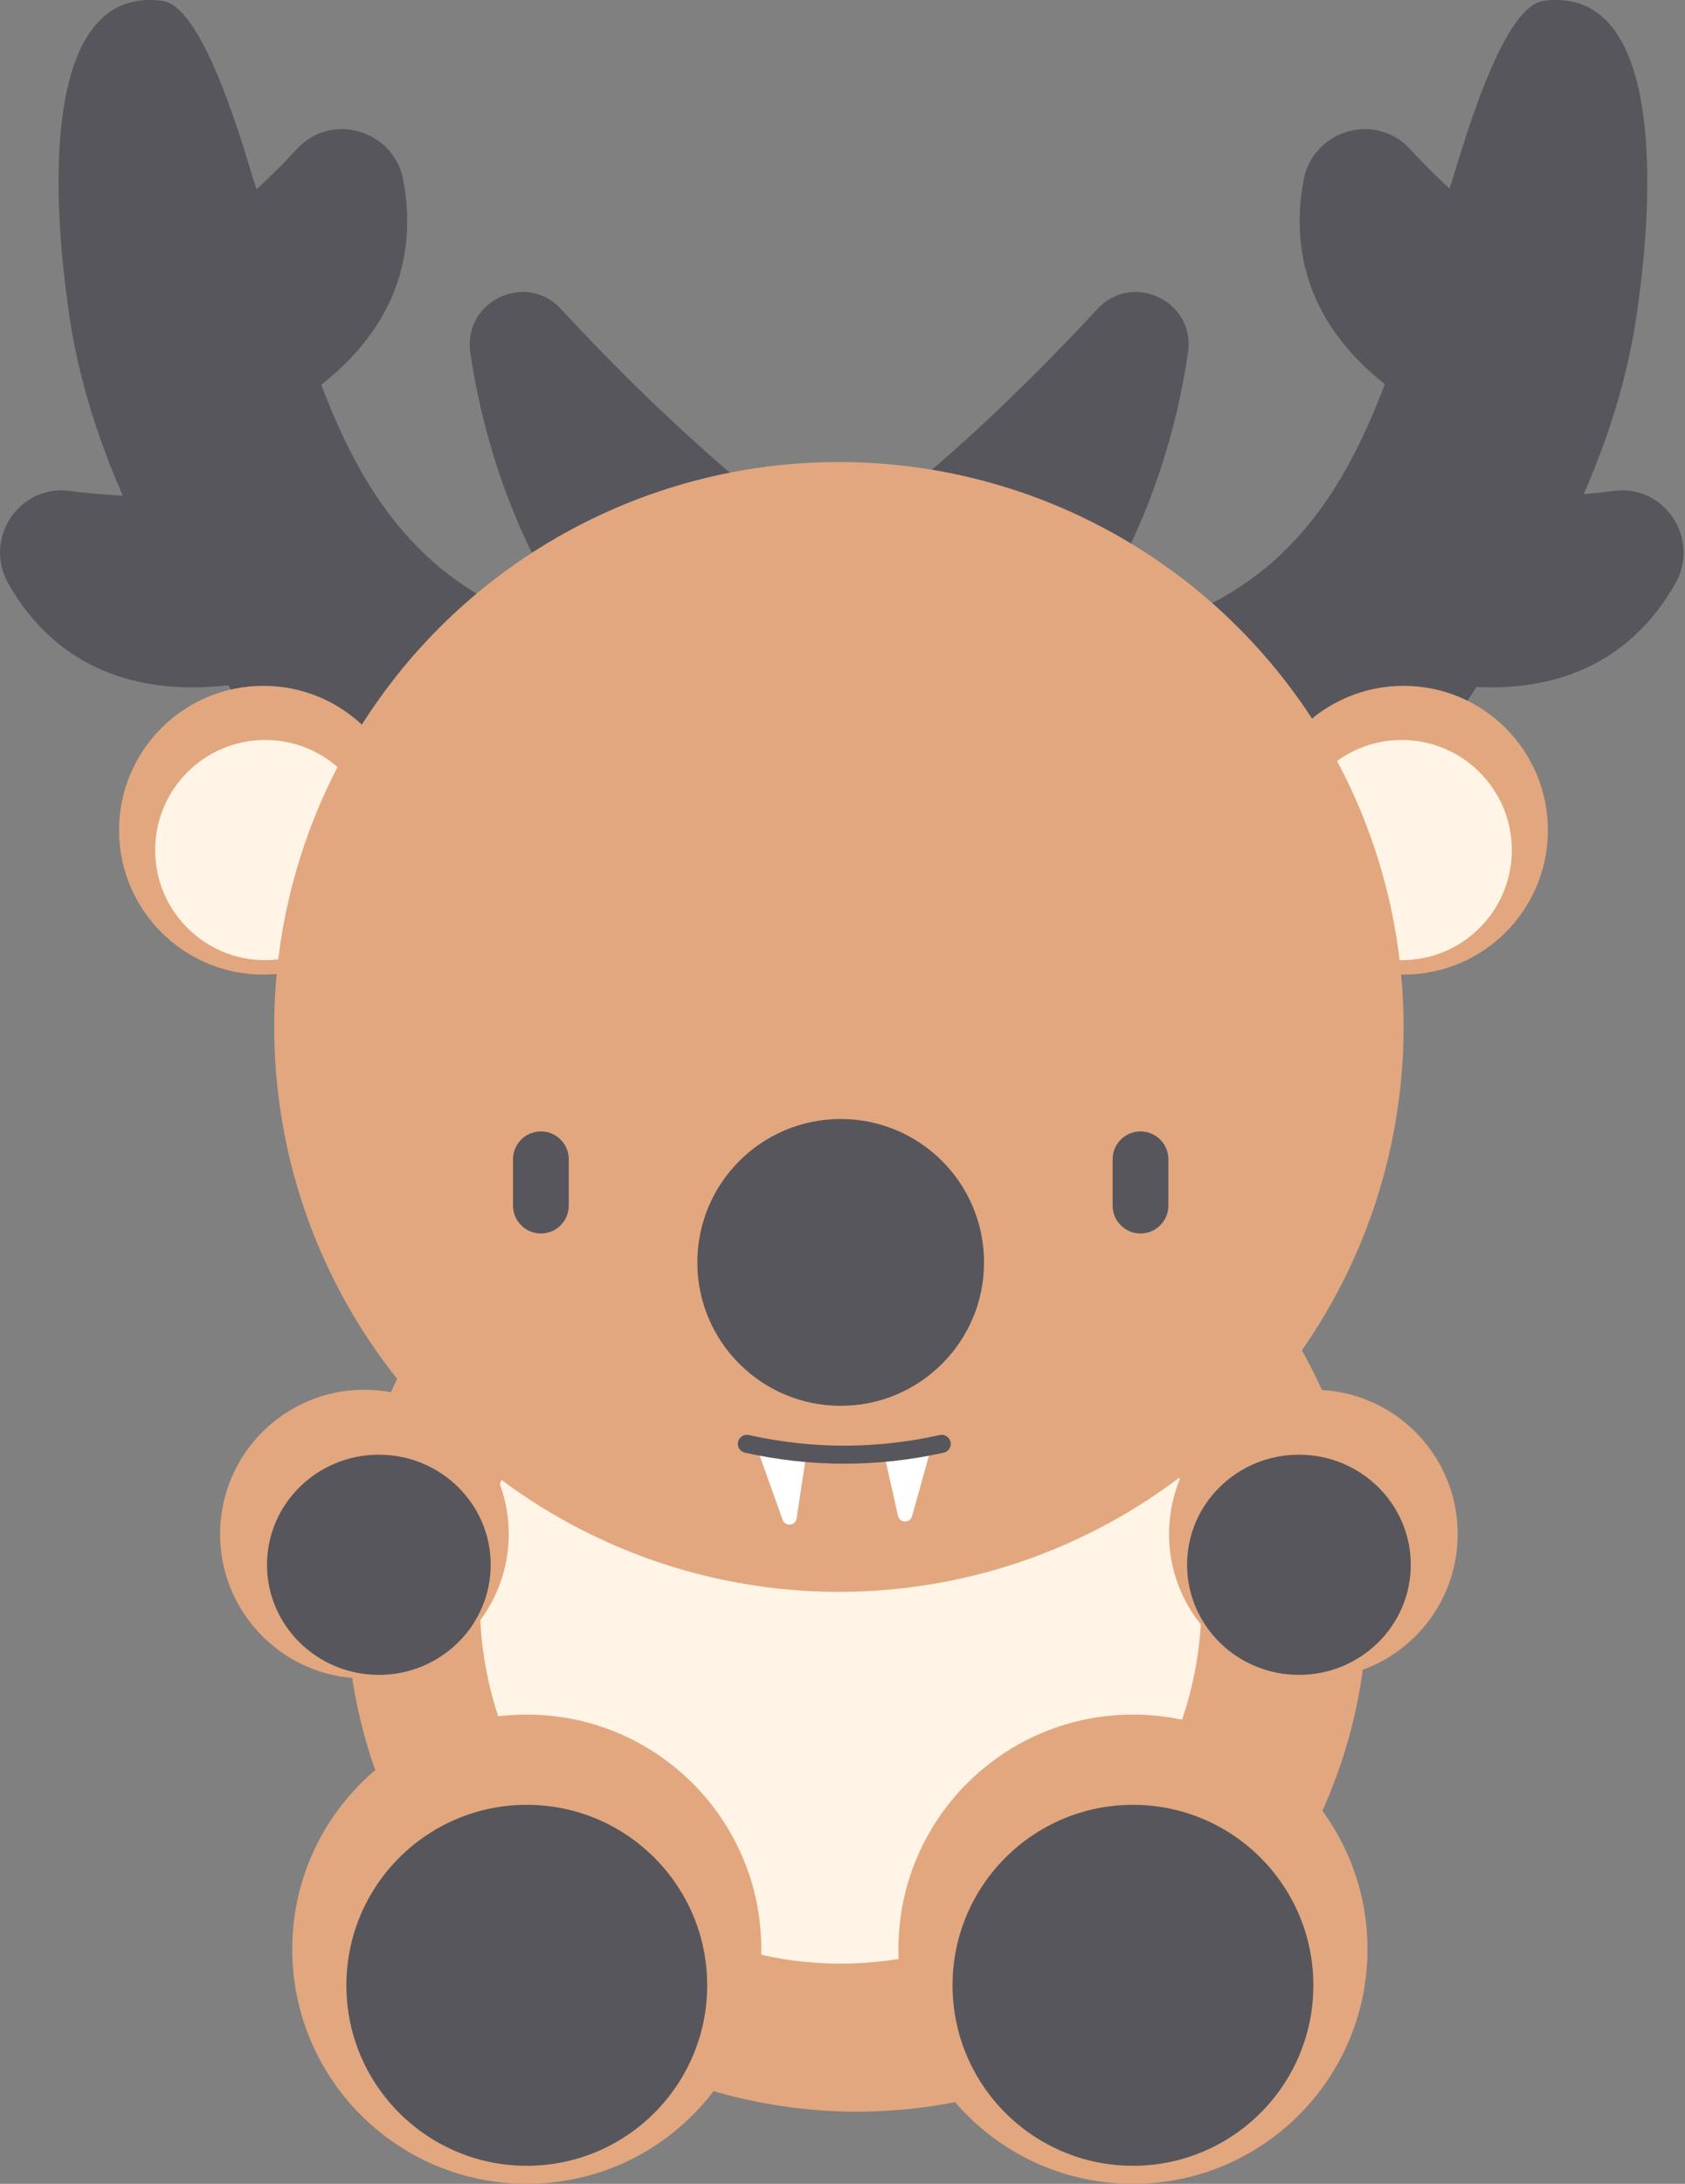 <?xml version="1.0" encoding="UTF-8"?>
<svg width="467px" height="605px" viewBox="0 0 467 605" version="1.1" xmlns="http://www.w3.org/2000/svg" xmlns:xlink="http://www.w3.org/1999/xlink">
    <rect x="0" y="0" width="467" height="605" fill="#808080" stroke="none"/>
    <!-- Generator: Sketch 53.2 (72643) - https://sketchapp.com -->
    <title>Group 8 Copy 4</title>
    <desc>Created with Sketch.</desc>
    <g id="Page-1" stroke="none" stroke-width="1" fill="none" fill-rule="evenodd">
        <g id="Group-8-Copy-4">
            <g id="Group-3-Copy-2">
                <path d="M160.393,175.648 C147.089,155.92 135.127,130.099 130.354,97.643 C128.267,83.456 145.725,75.086 155.468,85.606 C174.325,105.966 201.178,132.399 229.808,152.363 C258.439,132.399 285.292,105.966 304.148,85.606 C313.892,75.086 331.348,83.456 329.262,97.643 C324.274,131.569 311.429,158.246 297.408,178.292 C349.929,171.875 370.185,142.273 383.809,106.432 C360.94,88.35 358.132,67.07 361.255,50.023 C363.809,36.069 381.155,30.829 390.759,41.267 C394.382,45.205 398.133,48.91 401.723,52.254 C401.784,52.079 401.845,51.905 401.905,51.731 C404.216,45.112 415.609,1.815 427.827,0.229 C467.251,-4.887 454.872,77.236 454.176,82.992 C451.882,101.954 446.385,119.819 438.932,136.897 C441.687,136.665 444.504,136.372 447.335,136.005 C461.402,134.182 471.321,149.346 464.309,161.677 C455.591,177.011 439.35,191.755 409.208,190.332 C400.093,204.34 390.508,217.99 381.334,231.499 L242.104,246.355 C241.799,246.727 241.49,247.1 241.176,247.475 L236.393,246.964 L231.61,247.475 C231.296,247.1 230.987,246.727 230.682,246.355 L91.452,231.499 C82.177,217.84 72.48,204.038 63.275,189.866 C29.344,193.611 11.575,177.977 2.307,161.677 C-4.705,149.346 5.214,134.182 19.281,136.005 C24.338,136.66 29.347,137.079 34.047,137.336 C26.496,120.126 20.923,102.117 18.61,82.992 C17.914,77.236 5.535,-4.887 44.959,0.229 C57.177,1.815 68.57,45.112 70.88,51.731 C70.963,51.969 71.046,52.207 71.129,52.445 C74.781,49.051 78.606,45.28 82.298,41.267 C91.902,30.829 109.248,36.069 111.803,50.023 C114.934,67.122 112.101,88.48 89.039,106.597 C101.282,138.737 118.895,165.835 160.393,175.648 Z" id="Combined-Shape" fill="#57565C"></path>
                <circle id="Oval-Copy-2" fill="#E2A77F" cx="237.5" cy="443.5" r="141.5"></circle>
                <circle id="Oval-Copy-3" fill="#FFF4E5" cx="233" cy="444" r="100"></circle>
                <g id="Group-6" transform="translate(81, 475)">
                    <circle id="Oval-Copy-2" fill="#E2A77F" cx="65" cy="65" r="65"></circle>
                    <circle id="Oval-Copy-4" fill="#57565C" cx="65" cy="75" r="50"></circle>
                </g>
                <g id="Group-4" transform="translate(61, 385)">
                    <circle id="Oval-Copy-2" fill="#E2A77F" cx="40" cy="40" r="40"></circle>
                    <ellipse id="Oval-Copy-4" fill="#57565C" cx="44" cy="48.5" rx="31" ry="30.5"></ellipse>
                </g>
                <g id="Group-4-Copy" transform="translate(364, 425) scale(-1, 1) translate(-364, -425) translate(324, 385)">
                    <circle id="Oval-Copy-2" fill="#E2A77F" cx="40" cy="40" r="40"></circle>
                    <ellipse id="Oval-Copy-4" fill="#57565C" cx="44" cy="48.5" rx="31" ry="30.5"></ellipse>
                </g>
                <circle id="Oval-Copy-2" fill="#E2A77F" cx="73" cy="230" r="40"></circle>
                <circle id="Oval-Copy-2" fill="#FFF4E5" cx="73.5" cy="235.5" r="30.5"></circle>
                <circle id="Oval-Copy-9" fill="#E2A77F" cx="389" cy="230" r="40"></circle>
                <circle id="Oval-Copy-10" fill="#FFF4E5" cx="388.5" cy="235.5" r="30.5"></circle>
                <g id="Group-5" transform="translate(249, 475)">
                    <circle id="Oval-Copy-6" fill="#E2A77F" cx="65" cy="65" r="65"></circle>
                    <circle id="Oval-Copy-5" fill="#57565C" cx="65" cy="75" r="50"></circle>
                </g>
                <circle id="Oval" fill="#E2A77F" cx="232.5" cy="284.5" r="156.5"></circle>
                <g id="Group-2" transform="translate(142, 310)" fill="#57565C" fill-rule="nonzero">
                    <circle id="Oval" cx="91" cy="39.731" r="39.731"></circle>
                    <g id="Group" transform="translate(0, 2.673)">
                        <path d="M174.09,29.048 C169.823,29.048 166.364,25.589 166.364,21.322 L166.364,8.496 C166.364,4.229 169.823,0.77 174.09,0.77 C178.357,0.77 181.816,4.229 181.816,8.496 L181.816,21.322 C181.817,25.59 178.357,29.048 174.09,29.048 Z" id="Path"></path>
                        <path d="M7.91,29.048 C3.643,29.048 0.184,25.589 0.184,21.322 L0.184,8.496 C0.184,4.229 3.643,0.77 7.91,0.77 C12.177,0.77 15.636,4.229 15.636,8.496 L15.636,21.322 C15.636,25.59 12.177,29.048 7.91,29.048 Z" id="Path"></path>
                    </g>
                </g>
            </g>
            <path d="M220.77,420.686 C220.659,421.413 220.158,422.021 219.465,422.269 C218.425,422.64 217.28,422.098 216.909,421.058 L209.579,400.534 L223.67,401.576 L220.77,420.686 Z M252.761,420.055 C252.563,420.763 251.991,421.306 251.273,421.467 C250.195,421.708 249.125,421.03 248.884,419.952 L244.658,401.091 L258.642,399.069 L252.761,420.055 Z" id="Combined-Shape" fill="#FFFFFF"></path>
            <path d="M207,400 C216,402 225,403 234,403 C243,403 252,402 261,400" id="Line" stroke="#57565C" stroke-width="5" stroke-linecap="round" stroke-linejoin="round"></path>
        </g>
    </g>
</svg>